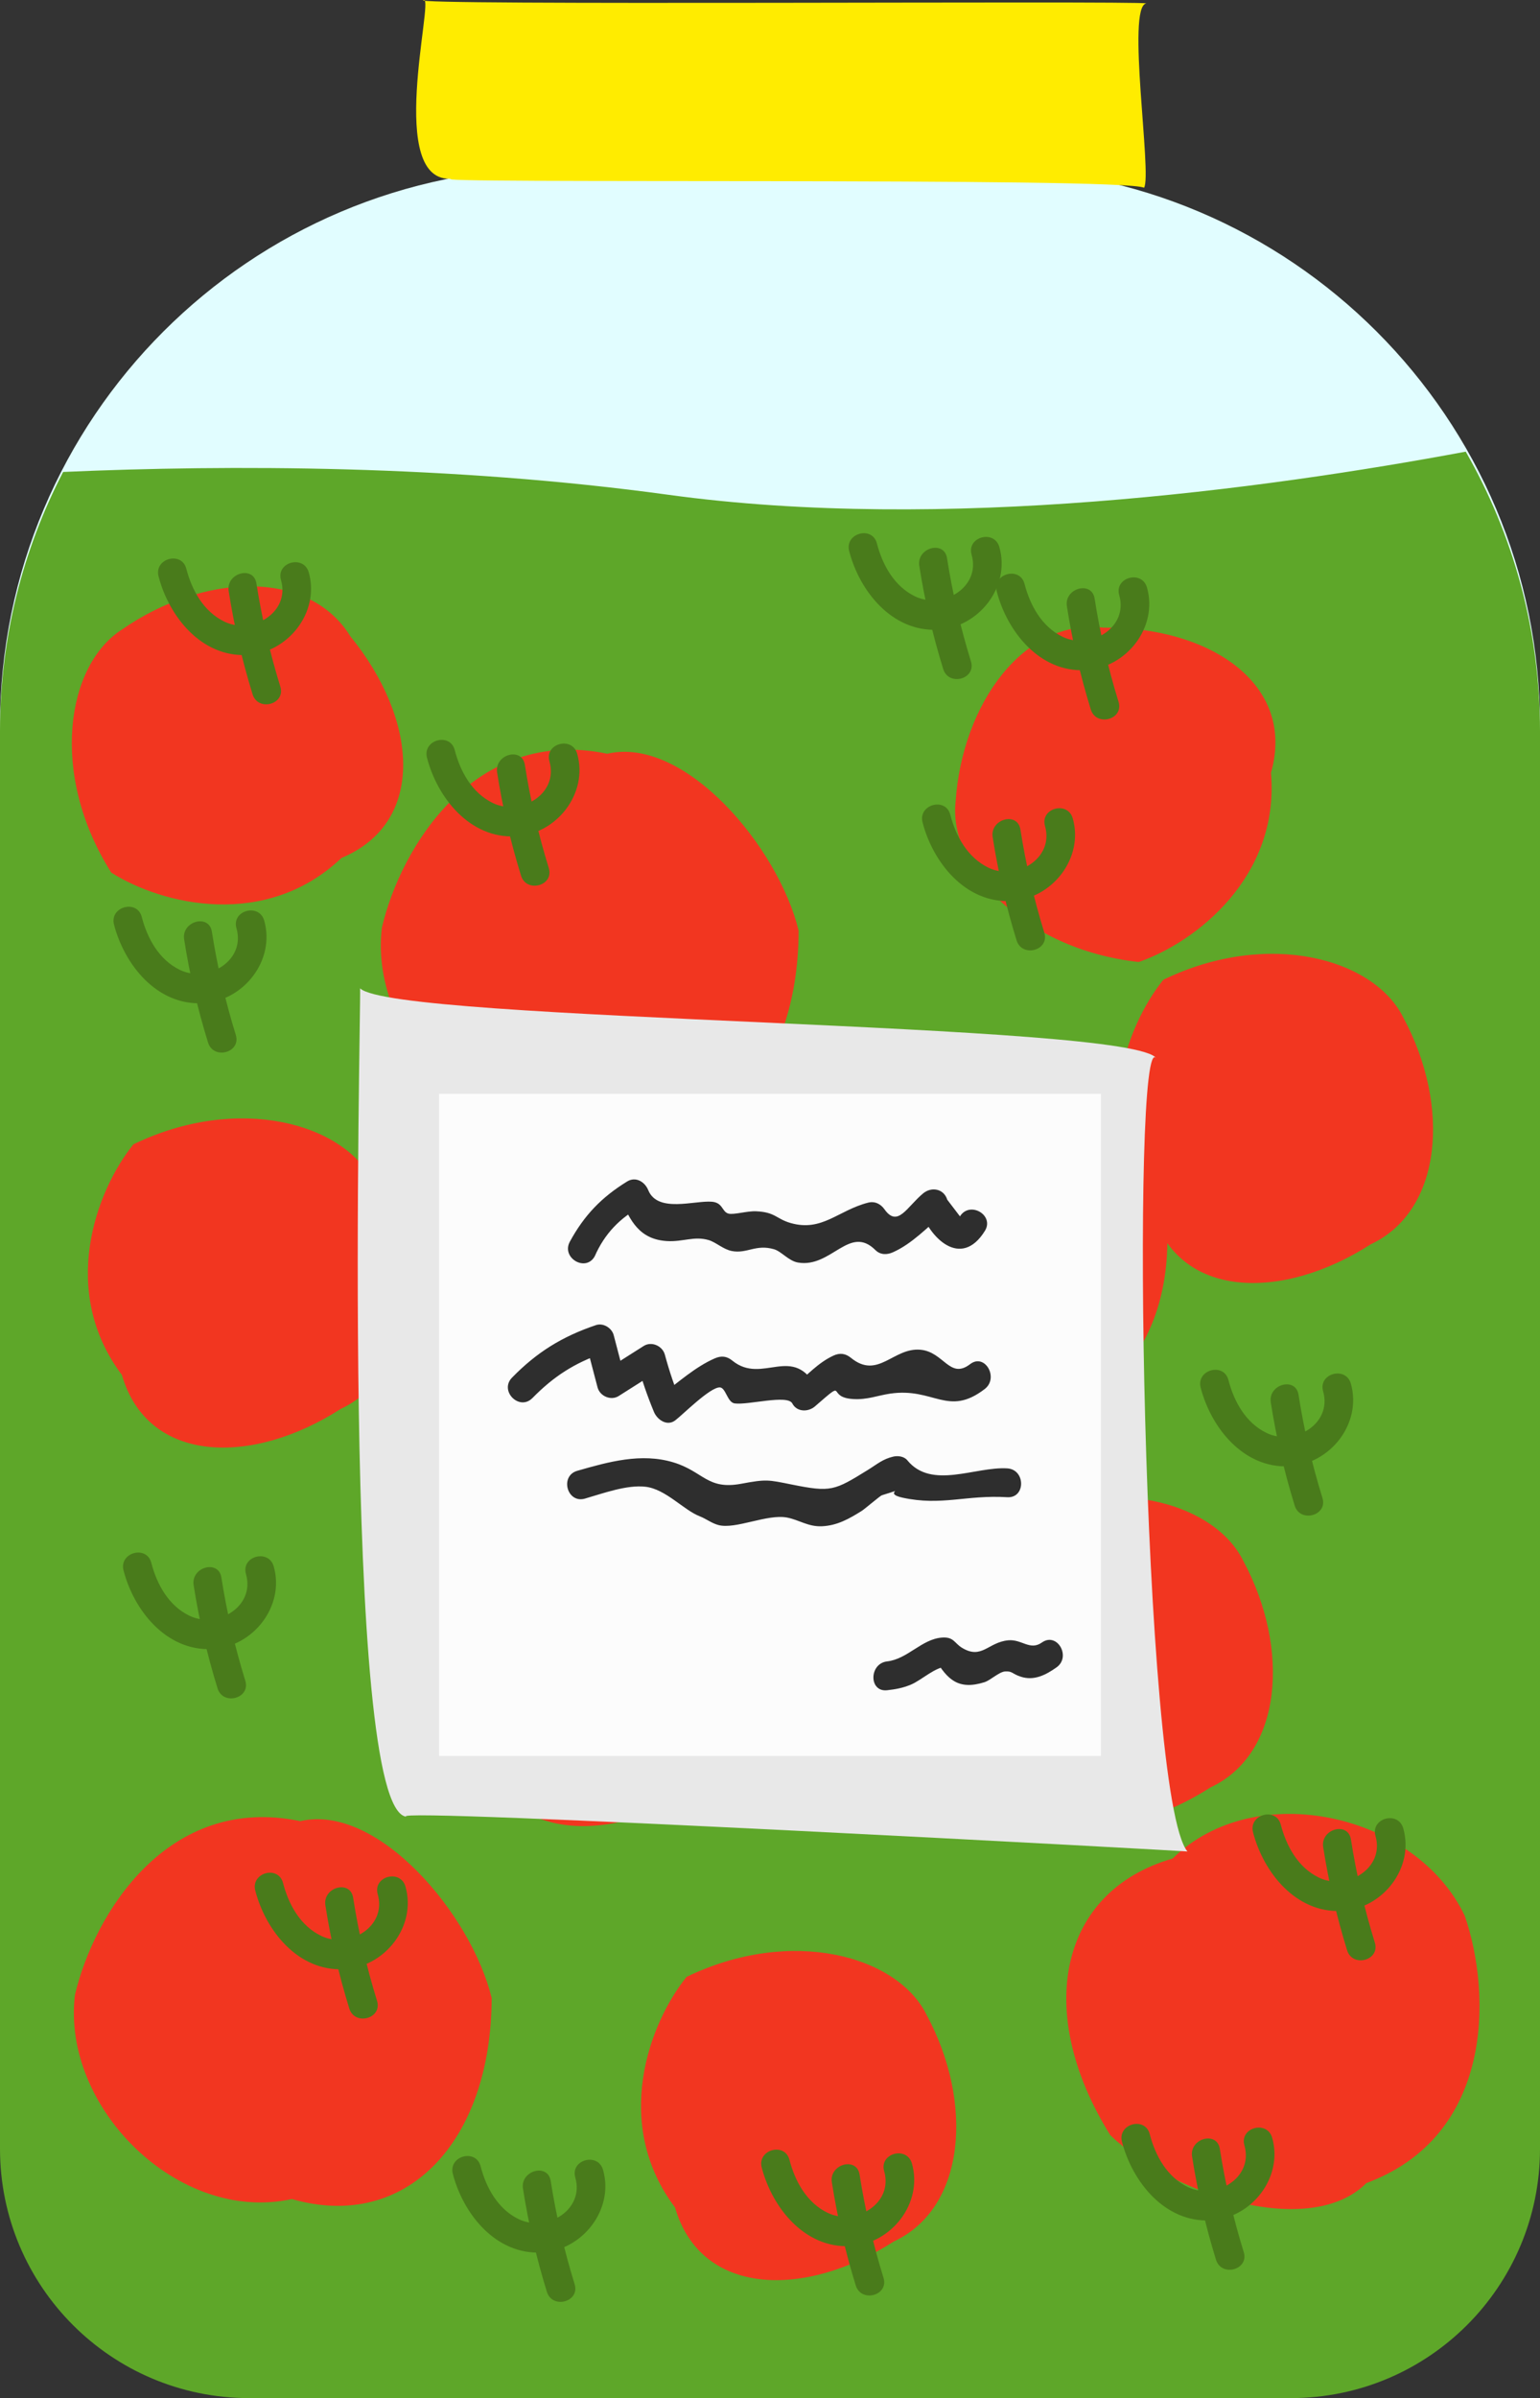 <svg xmlns="http://www.w3.org/2000/svg" width="693.88" height="1080" viewBox="0 0 693.88 1080"><rect x="0" y="0" width="693.88" height="1080" fill="#333333" stroke="none"/><g id="a"/><g id="b"><g id="c"><g id="d"><g><path d="M251.33 75.63h191.23c138.71.0 251.33 112.62 251.33 251.33V881.75c0 109.42-88.83 198.25-198.25 198.25H198.25C88.83 1080 0 991.17.0 881.75V326.96C0 188.25 112.62 75.63 251.33 75.63z" fill="#e1fdff"/><path d="M693.88 967.73V329.24c0-45.81-12.21-88.74-33.46-125.84-90.95 16.99-235.37 36.43-359.19 19.44-98.16-13.47-197.48-13.6-272.78-10.29C10.31 247.49.0 287.15.0 329.24V967.73C0 1029.74 50.26 1080 112.27 1080h469.34c62.01.0 112.27-50.26 112.27-112.27z" fill="#5ea729"/><path d="M572.66 348.05c11.48-40.24-27.94-65.91-75.38-65.37-35.61-4.42-63.72 33.9-66.72 78.41-3.2 29.56 30.29 66.4 82.51 72.16 25.84-8.91 63.62-38.43 59.6-85.21z" fill="#f23620"/><path d="M153.91 386.36c38.6-16.14 34.05-62.98 4.01-99.7-18.77-30.58-66.26-28.62-102.91-3.18-25.09 15.96-32.96 65.11-4.87 109.5 23.09 14.62 69.74 25.72 103.77-6.63z" fill="#f23620"/><path d="M359.84 419.13c-9.06-37.56-51.28-87.78-86.24-79.68-59.56-12.41-92.92 41.58-101.54 78.33-6.05 50.7 46.71 103.12 97.77 91.87 51.43 14.84 89.85-25.6 90.01-90.52z" fill="#f23620"/><path d="M221.53 899.84c-9.06-37.56-51.28-87.78-86.24-79.68-59.55-12.41-92.92 41.58-101.54 78.33-6.05 50.7 46.71 103.12 97.77 91.87 51.43 14.84 89.85-25.61 90.01-90.52z" fill="#f23620"/><path d="M217.13 789.68c11.66 40.18 58.71 40.97 98.6 15.29 32.51-15.18 35.95-62.59 14.83-101.89-13.01-26.74-60.95-40.14-108.24-17.26-17.15 21.28-33.46 66.38-5.18 103.85z" fill="#f23620"/><path d="M518.98 545.1c11.66 40.18 58.71 40.97 98.6 15.29 32.51-15.19 35.95-62.59 14.83-101.89-13.01-26.74-60.95-40.14-108.24-17.26-17.15 21.28-33.46 66.38-5.18 103.85z" fill="#f23620"/><path d="M54.92 619.22c11.66 40.18 58.71 40.97 98.6 15.29 32.51-15.18 35.95-62.59 14.83-101.89-13.01-26.74-60.95-40.14-108.24-17.26-17.15 21.28-33.46 66.38-5.18 103.85z" fill="#f23620"/><path d="M446.82 789.68c11.66 40.18 58.71 40.97 98.6 15.29 32.51-15.18 35.95-62.59 14.83-101.89-13.01-26.74-60.95-40.14-108.24-17.26-17.15 21.28-33.46 66.38-5.19 103.85z" fill="#f23620"/><path d="M304.15 994.16c11.66 40.18 58.71 40.97 98.6 15.29 32.51-15.18 35.95-62.59 14.83-101.88-13.01-26.74-60.95-40.14-108.24-17.26-17.15 21.28-33.46 66.38-5.18 103.85z" fill="#f23620"/><path d="M359.61 616.34c27.64 26.99 90.09 47.09 115.4 21.64 57.04-21.15 56.6-84.61 44.36-120.33-21.83-46.15-94.38-62.51-131.65-25.84-51.45 14.77-62.49 69.45-28.12 124.52z" fill="#f23620"/><path d="M500.23 961.53c27.64 26.99 90.09 47.09 115.41 21.64 57.04-21.15 56.6-84.61 44.36-120.32-21.83-46.15-94.38-62.51-131.65-25.84-51.45 14.77-62.49 69.45-28.12 124.52z" fill="#f23620"/><path d="M516.5 1.53C512.67.26 178.14 2.6 190.97.01c4.74-1.26-17.59 83.44 13.03 80.42-23.67 2.47 303.37-.75 311.47 4.14 3.72-5.78-8.12-81.61 1.03-83.04z" fill="#ffec00"/><path d="M521.1 476.75c-9.27-16.42-343.73-16.46-358.85-31.65.45 12.78-8.96 369.72 20.83 373.06-11-4.35 360.19 15.9 351.96 15.69-20.53-24.56-25.62-374.9-13.94-357.11z" fill="#e8e8e8"/><path d="M197.84 492.6h298.2v298.2H197.84z" fill="#fcfcfc"/><path d="M267.99 565.73c4.37-9.98 11.4-17.46 21.11-22.41-3.18-1.29-6.36-2.59-9.54-3.88 4.31 10.59 8.7 18.69 20.85 19.48 7.26.47 12.26-2.36 18.86-.45 3.29.95 6.6 4.2 10.48 4.94 6.88 1.31 10.79-3.21 19.02-.8 3.29.96 6.58 5.26 10.75 5.98 15.04 2.61 23.2-17.27 34.9-5.62 2.23 2.22 5.19 2.21 7.87 1.02 8.73-3.88 15.56-11.32 22.85-17.36-3.62-.95-7.24-1.91-10.86-2.87 4.25 13.81 18.7 27.92 29.47 10.6 4.43-7.12-6.81-13.65-11.22-6.56-1.91-2.5-3.82-5-5.72-7.5-1.53-4.96-7.1-5.97-10.86-2.86-7.36 6.09-11.46 15.61-17.44 7.17-1.71-2.42-4.36-3.74-7.34-2.99-13.49 3.43-20.73 13.24-34.93 9.18-6.56-1.88-6.86-4.93-15.6-5.29-4.06-.17-9.96 1.66-12.38 1.05-3.03-.76-2.42-4.93-7.51-5.35-7.81-.65-24.42 5.21-28.67-5.22-1.52-3.73-5.62-6.3-9.54-3.88-11.51 7.11-19.27 15.15-25.77 27.07-4.01 7.34 7.21 13.91 11.22 6.56h0z" fill="#2e2e2e"/><path d="M239.88 629.65c9.48-9.7 19.06-15.91 32.1-20.32-2.66-1.51-5.33-3.02-7.99-4.54 1.75 6.68 3.5 13.35 5.25 20.03 1.04 3.95 6.01 6.12 9.54 3.88 5.93-3.76 11.86-7.52 17.79-11.28-3.18-1.3-6.36-2.59-9.54-3.88 2.1 7.76 4.53 14.87 7.61 22.3 1.42 3.44 5.78 6.65 9.54 3.88 3.18-2.34 15.85-15.16 20.21-14.89 2.64.17 3.33 6.74 6.61 7.2 6.13.85 23.83-4.14 26 .03 2.05 3.95 7.21 3.91 10.2 1.31 15.2-13.19 4.57-4.04 17.22-3.3 6.42.38 10.8-1.57 16.67-2.44 19.64-2.89 26 10.65 42.58-2.06 6.55-5.02.08-16.31-6.56-11.22-9.2 7.05-11.81-5.55-22.41-6.49-12.2-1.09-19.1 13.59-31.28 3.66-2.46-2.01-5-2.34-7.87-1.02-6.81 3.14-11.91 8.79-17.54 13.68 3.4.44 6.8.88 10.2 1.31-10.84-20.86-24.55-1.56-38.25-12.73-2.5-2.04-4.96-2.28-7.87-1.02-8.95 3.9-16.63 10.97-24.47 16.74 3.18 1.29 6.36 2.59 9.54 3.88-3.08-7.43-5.5-14.54-7.6-22.3-1.07-3.93-5.99-6.14-9.54-3.88-5.93 3.76-11.86 7.52-17.79 11.28 3.18 1.29 6.36 2.59 9.54 3.88-1.75-6.68-3.5-13.35-5.25-20.03-.85-3.25-4.69-5.65-7.99-4.54-15.19 5.13-26.6 12.16-37.83 23.66-5.85 5.98 3.33 15.18 9.19 9.19h0z" fill="#2e2e2e"/><path d="M399.74 761.21c3.88-.44 6.96-1 10.6-2.49 5-2.05 11.16-8.26 16.71-8.19-1.87-1.07-3.74-2.14-5.61-3.22 5.42 9.02 10.33 13.98 22.11 10.29 2.8-.88 6.63-4.72 9.38-4.86 3.29-.17 2.9.99 6.87 2.33 6.03 2.05 11.38-.72 16.22-4.14 6.77-4.79.29-16.06-6.56-11.22-5.41 3.82-9.04-1.58-15.22-.98-9.09.89-11.87 8.78-20.77 3.38-3.54-2.14-3.7-5.05-9.16-4.61-9.07.74-15.4 9.67-24.58 10.72-8.21.93-8.31 13.94.0 12.99h0z" fill="#2e2e2e"/><path d="M263.57 674.9c8.14-2.34 18.8-6.29 27.22-5.34 9.13 1.02 17.25 10.52 24.48 13.31 2.92 1.13 5.29 3.1 8.41 3.94 7.68 2.08 21.95-5.08 30.93-3.37 5.48 1.04 9.54 4.22 15.79 3.92 6.81-.33 12.11-3.31 17.84-6.9 1.45-.91 8.33-6.83 9.12-7.07 12.64-3.81-.32-.99 9.32 1.1 17.57 3.81 28.69-1.34 47.15-.21 8.35.51 8.32-12.48.0-12.99-14.4-.88-34.09 9.7-45.01-3.63-1.47-1.8-4.21-2.15-6.32-1.67-4.75 1.09-7.26 3.4-11.38 5.95-15.22 9.41-16.63 10.2-34.42 6.62-10.69-2.15-11.36-2.46-22.81-.33-15.22 2.82-16.96-5.53-30.41-9.62-14.52-4.42-29.28-.27-43.37 3.77-8.02 2.3-4.61 14.84 3.45 12.53h0z" fill="#2e2e2e"/></g><g><g><path d="M449.12 266.4c4.7 18.12 19.35 36.42 39.86 35.41 18.54-.91 32.92-19.34 27.81-37.22-2.29-8.01-14.8-4.6-12.5 3.45 4.22 14.77-13.08 24.76-25.47 18.77-9.4-4.54-14.68-14.14-17.2-23.85-2.09-8.07-14.6-4.65-12.5 3.45h0z" fill="#497b1b"/><path d="M480.71 273.05c2.47 15.77 6.05 31.21 10.77 46.46 2.46 7.94 14.98 4.55 12.5-3.45-4.72-15.25-8.3-30.68-10.77-46.46-1.29-8.22-13.78-4.73-12.5 3.45h0z" fill="#497b1b"/></g><g><path d="M382.61 248.18c4.7 18.12 19.35 36.42 39.86 35.41 18.54-.91 32.92-19.34 27.81-37.22-2.29-8.01-14.8-4.6-12.5 3.45 4.23 14.77-13.08 24.76-25.47 18.77-9.4-4.54-14.68-14.14-17.2-23.85-2.09-8.07-14.6-4.65-12.5 3.45h0z" fill="#497b1b"/><path d="M414.21 254.84c2.47 15.77 6.05 31.2 10.77 46.46 2.46 7.94 14.98 4.55 12.5-3.45-4.72-15.25-8.3-30.68-10.77-46.46-1.29-8.22-13.78-4.73-12.5 3.45h0z" fill="#497b1b"/></g></g><g><path d="M71.44 259.57c4.7 18.12 19.35 36.42 39.86 35.41 18.54-.91 32.92-19.34 27.81-37.22-2.29-8.01-14.8-4.6-12.5 3.45 4.23 14.77-13.08 24.76-25.47 18.77-9.4-4.54-14.68-14.14-17.2-23.85-2.09-8.07-14.6-4.65-12.5 3.45h0z" fill="#497b1b"/><path d="M103.04 266.22c2.47 15.77 6.05 31.21 10.77 46.46 2.46 7.94 14.98 4.55 12.5-3.45-4.72-15.25-8.3-30.68-10.77-46.46-1.29-8.22-13.78-4.73-12.5 3.45h0z" fill="#497b1b"/></g><g><path d="M540.99 624.94c4.7 18.12 19.35 36.41 39.86 35.41 18.54-.91 32.92-19.34 27.81-37.22-2.29-8.01-14.8-4.6-12.5 3.45 4.22 14.77-13.08 24.76-25.47 18.77-9.4-4.54-14.68-14.14-17.2-23.85-2.09-8.07-14.6-4.65-12.5 3.45h0z" fill="#497b1b"/><path d="M572.58 631.59c2.47 15.77 6.05 31.2 10.77 46.46 2.46 7.94 14.98 4.55 12.5-3.45-4.72-15.25-8.3-30.68-10.77-46.46-1.29-8.22-13.78-4.73-12.5 3.45h0z" fill="#497b1b"/></g><g><path d="M115.02 851.44c4.7 18.12 19.35 36.41 39.86 35.41 18.54-.91 32.92-19.34 27.81-37.22-2.29-8.01-14.8-4.6-12.5 3.45 4.23 14.77-13.08 24.76-25.47 18.77-9.4-4.54-14.68-14.14-17.2-23.85-2.09-8.07-14.6-4.65-12.5 3.45h0z" fill="#497b1b"/><path d="M146.61 858.09c2.47 15.77 6.05 31.2 10.77 46.46 2.46 7.94 14.98 4.55 12.5-3.45-4.72-15.25-8.3-30.68-10.77-46.46-1.29-8.22-13.78-4.73-12.5 3.45h0z" fill="#497b1b"/></g><g><path d="M204.04 979.02c4.7 18.12 19.35 36.41 39.86 35.41 18.54-.91 32.92-19.34 27.81-37.22-2.29-8.01-14.8-4.6-12.5 3.45 4.23 14.77-13.08 24.76-25.47 18.77-9.4-4.54-14.68-14.14-17.2-23.85-2.09-8.07-14.6-4.65-12.5 3.45h0z" fill="#497b1b"/><path d="M235.64 985.68c2.47 15.77 6.05 31.2 10.77 46.46 2.46 7.94 14.98 4.55 12.5-3.45-4.72-15.25-8.3-30.68-10.77-46.46-1.29-8.22-13.78-4.73-12.5 3.45h0z" fill="#497b1b"/></g><g><path d="M505.53 964.56c4.7 18.12 19.35 36.41 39.86 35.41 18.54-.91 32.92-19.34 27.81-37.22-2.29-8.01-14.8-4.6-12.5 3.44 4.23 14.77-13.08 24.76-25.47 18.77-9.4-4.54-14.68-14.14-17.2-23.85-2.09-8.07-14.6-4.65-12.5 3.45h0z" fill="#497b1b"/><path d="M537.12 971.22c2.47 15.77 6.05 31.2 10.77 46.46 2.46 7.94 14.98 4.55 12.5-3.45-4.72-15.25-8.3-30.68-10.77-46.46-1.29-8.22-13.78-4.73-12.5 3.45h0z" fill="#497b1b"/></g><g><path d="M564.59 825.2c4.7 18.12 19.35 36.41 39.86 35.41 18.54-.91 32.92-19.34 27.81-37.22-2.29-8.01-14.8-4.6-12.5 3.45 4.23 14.77-13.08 24.76-25.47 18.77-9.4-4.54-14.68-14.14-17.2-23.85-2.09-8.07-14.6-4.65-12.5 3.45h0z" fill="#497b1b"/><path d="M596.19 831.86c2.47 15.77 6.05 31.2 10.77 46.46 2.46 7.94 14.98 4.55 12.5-3.45-4.72-15.25-8.3-30.68-10.77-46.46-1.29-8.22-13.78-4.73-12.5 3.45h0z" fill="#497b1b"/></g><g><path d="M192.39 341.25c4.7 18.12 19.35 36.41 39.86 35.41 18.54-.91 32.92-19.34 27.81-37.22-2.29-8.01-14.8-4.6-12.5 3.45 4.23 14.77-13.08 24.76-25.47 18.77-9.4-4.54-14.68-14.14-17.2-23.85-2.09-8.07-14.6-4.65-12.5 3.45h0z" fill="#497b1b"/><path d="M223.99 347.91c2.47 15.77 6.05 31.2 10.77 46.46 2.46 7.94 14.98 4.55 12.5-3.45-4.72-15.25-8.3-30.68-10.77-46.46-1.29-8.22-13.78-4.73-12.5 3.45h0z" fill="#497b1b"/></g><g><path d="M415.68 370.37c4.7 18.12 19.35 36.41 39.86 35.41 18.54-.91 32.92-19.34 27.81-37.22-2.29-8.01-14.8-4.6-12.5 3.45 4.23 14.77-13.08 24.76-25.47 18.77-9.4-4.54-14.68-14.14-17.2-23.85-2.09-8.07-14.6-4.65-12.5 3.45h0z" fill="#497b1b"/><path d="M447.27 377.03c2.47 15.77 6.05 31.2 10.77 46.46 2.46 7.94 14.98 4.55 12.5-3.45-4.72-15.25-8.3-30.68-10.77-46.46-1.29-8.22-13.78-4.73-12.5 3.45h0z" fill="#497b1b"/></g><g><path d="M51.37 416.4c4.7 18.12 19.35 36.41 39.86 35.41 18.54-.91 32.92-19.34 27.81-37.22-2.29-8.01-14.8-4.6-12.5 3.45 4.23 14.77-13.08 24.76-25.47 18.77-9.4-4.54-14.68-14.14-17.2-23.85-2.09-8.07-14.6-4.65-12.5 3.45h0z" fill="#497b1b"/><path d="M82.97 423.06c2.47 15.77 6.05 31.2 10.77 46.46 2.46 7.94 14.98 4.55 12.5-3.45-4.72-15.25-8.3-30.68-10.77-46.46-1.29-8.22-13.78-4.73-12.5 3.45h0z" fill="#497b1b"/></g><g><path d="M343.21 976.15c4.7 18.12 19.35 36.42 39.86 35.41 18.54-.91 32.92-19.34 27.81-37.22-2.29-8.01-14.8-4.6-12.5 3.45 4.23 14.77-13.08 24.76-25.47 18.77-9.4-4.54-14.68-14.14-17.2-23.85-2.09-8.07-14.6-4.65-12.5 3.45h0z" fill="#497b1b"/><path d="M374.81 982.81c2.47 15.77 6.05 31.2 10.77 46.46 2.46 7.94 14.98 4.55 12.5-3.45-4.72-15.25-8.3-30.68-10.77-46.46-1.29-8.22-13.78-4.73-12.5 3.45h0z" fill="#497b1b"/></g><g><path d="M55.66 707.25c4.7 18.12 19.35 36.41 39.86 35.41 18.54-.91 32.92-19.34 27.81-37.22-2.29-8.01-14.8-4.6-12.5 3.45 4.23 14.77-13.08 24.76-25.47 18.77-9.4-4.54-14.68-14.14-17.2-23.85-2.09-8.07-14.6-4.65-12.5 3.45h0z" fill="#497b1b"/><path d="M87.25 713.9c2.47 15.77 6.05 31.2 10.77 46.46 2.46 7.94 14.98 4.55 12.5-3.45-4.72-15.25-8.3-30.68-10.77-46.46-1.29-8.22-13.78-4.73-12.5 3.45h0z" fill="#497b1b"/></g></g></g></g></svg>
